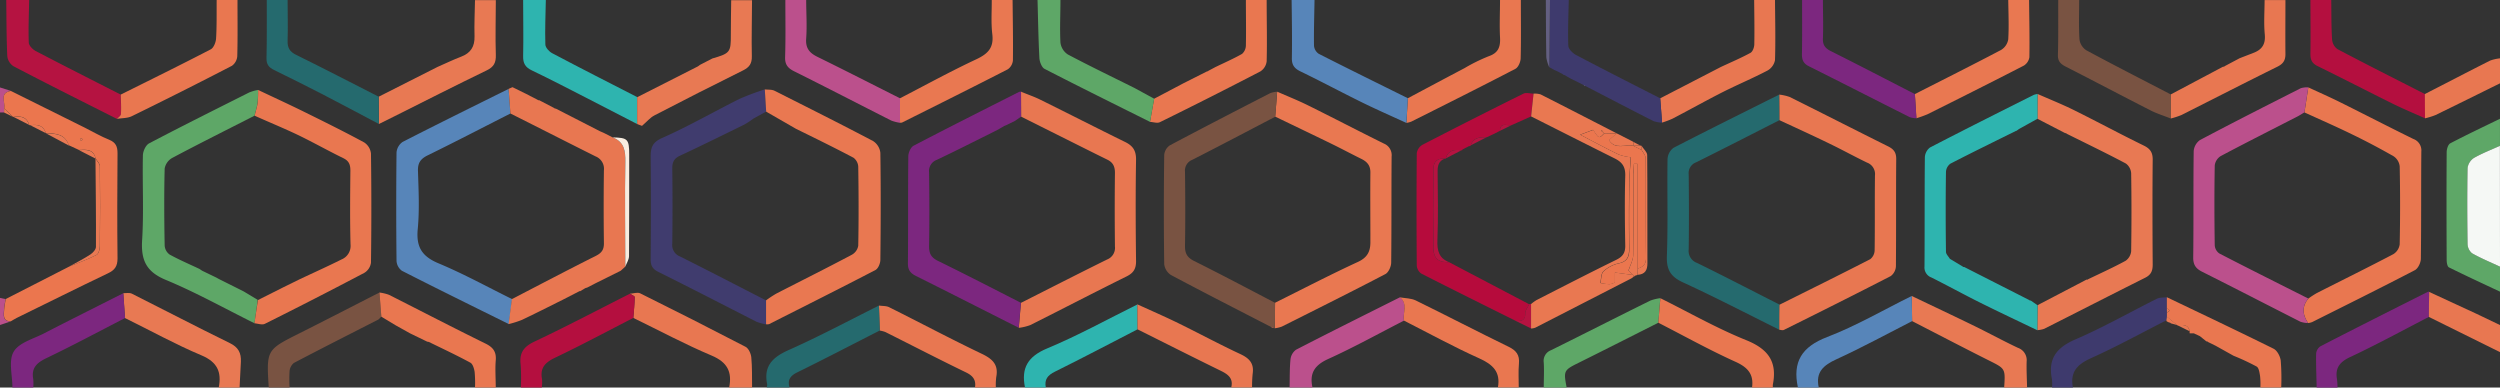 <svg id="Layer_1" data-name="Layer 1" xmlns="http://www.w3.org/2000/svg" viewBox="0 0 900 139.5"><rect x="0" y="0" width="900" height="139.5" fill="#333333" stroke="none"/><defs><style>.cls-1{fill:#5ea767;}.cls-2{fill:#2eb4af;}.cls-3{fill:#b51341;}.cls-4{fill:#e87953;}.cls-5{fill:#e97750;}.cls-6{fill:#5785b9;}.cls-7{fill:#e97851;}.cls-8{fill:#256a6e;}.cls-9{fill:#e87751;}.cls-10{fill:#bb508c;}.cls-11{fill:#b40f3f;}.cls-12{fill:#7c277f;}.cls-13{fill:#795342;}.cls-14{fill:#3e3a6d;}.cls-15{fill:#f5f8f5;}.cls-16{fill:#635f81;}.cls-17{fill:#403c6e;}.cls-18{fill:#b60b3c;}.cls-19{fill:#eb764e;}.cls-20{fill:#f8ede0;}</style></defs><path class="cls-1" d="M756,431c-6.14-2.89-12.31-5.73-18.39-8.75-.58-.29-.81-1.73-.81-2.64-.06-12.94-.08-25.89,0-38.83,0-1.09.5-2.76,1.29-3.18,5.89-3.09,11.92-5.93,17.9-8.85v9.75c-3.14,1.42-6.39,2.66-9.37,4.37a5.14,5.14,0,0,0-2.27,3.63c-.19,9.1-.16,18.2,0,27.3a4.51,4.51,0,0,0,1.6,3.37c3.23,1.82,6.69,3.25,10.07,4.83Z" transform="translate(144 -326)"/><path class="cls-2" d="M52.5,326c-.1,5.33-.34,10.67-.17,16,0,1.1,1.36,2.58,2.47,3.16,10.14,5.36,20.37,10.55,30.58,15.79v9.71c-6-3.08-11.94-6.18-17.92-9.24-6.66-3.4-13.28-6.86-20-10.08-2.37-1.13-3.19-2.55-3.13-5.15.15-6.73,0-13.46,0-20.19Z" transform="translate(144 -326)"/><path class="cls-3" d="M-133.5,326c-.09,5.1-.33,10.2-.14,15.29,0,1.08,1.4,2.51,2.52,3.09,10.15,5.31,20.38,10.47,30.59,15.68,0,2.33.2,4.66.07,7,0,.6-.92,1.17-1.42,1.75-12.46-6.29-25-12.53-37.33-19a5,5,0,0,1-2.17-3.66c-.3-6.71-.28-13.44-.37-20.17Z" transform="translate(144 -326)"/><path class="cls-4" d="M-7.66,360.81l21.18-10.72c2.82-1.23,5.6-2.58,8.48-3.68,3.46-1.32,4.94-3.64,4.83-7.37-.13-4.34.1-8.69.17-13h7.5c0,6.6-.22,13.2,0,19.79.08,2.74-.74,4.26-3.22,5.47C20.09,356.72,9,362.36-2.11,367.92c-1.82.92-3.65,1.82-5.48,2.72C-7.61,367.36-7.63,364.09-7.66,360.81Z" transform="translate(144 -326)"/><path class="cls-5" d="M362.83,361.36c6.79-3.61,13.57-7.24,20.38-10.82a62.79,62.79,0,0,1,8.71-4.29c3.53-1.2,4.27-3.42,4.09-6.79-.23-4.47,0-9,0-13.46h7.5c0,7,.11,13.94-.07,20.9,0,1.34-.84,3.32-1.88,3.87-12.42,6.47-24.95,12.72-37.46,19a8.64,8.64,0,0,1-1.78.48Q362.57,365.82,362.83,361.36Z" transform="translate(144 -326)"/><path class="cls-6" d="M362.83,361.36q-.27,4.45-.52,8.9c-5.39-2.48-10.83-4.86-16.15-7.48-7.36-3.62-14.6-7.5-22-11.08-2.2-1.06-3.13-2.31-3.09-4.82.12-7,0-13.92-.09-20.88h8.25c-.09,5.48-.27,10.95-.19,16.43a3.9,3.9,0,0,0,1.69,2.93C341.4,350.79,352.12,356.05,362.83,361.36Z" transform="translate(144 -326)"/><path class="cls-4" d="M85.38,370.66V361l21.88-11.11.77-.56h0l4.44-2.29h0c6.42-1.86,6.66-2.23,6.63-8.65,0-4.11.08-8.22.13-12.33h7.5c0,6.72-.23,13.45-.07,20.17.07,2.66-.9,4-3.19,5.13q-16,7.93-31.86,16.17c-1.57.81-2.77,2.31-4.49,3.78Z" transform="translate(144 -326)"/><path class="cls-5" d="M-101.88,368.8c.5-.58,1.39-1.15,1.42-1.75.13-2.33,0-4.66-.07-7,10.82-5.39,21.67-10.72,32.4-16.29,1.06-.55,1.84-2.55,1.92-3.92.28-4.61.17-9.23.21-13.85h7.5c0,6.74.1,13.47-.08,20.2a4.67,4.67,0,0,1-1.93,3.5q-17.88,9.26-36,18.12C-98.06,368.59-100.07,368.49-101.88,368.8Z" transform="translate(144 -326)"/><path class="cls-5" d="M290.59,351.67a.36.36,0,0,0,.41-.17l2.54-1.35c3.21-1.55,6.5-3,9.59-4.74a4.14,4.14,0,0,0,1.39-3.07c.11-5.44,0-10.89,0-16.34H312c0,7.36.19,14.71,0,22.06a5,5,0,0,1-2.25,3.64q-18,9.35-36.2,18.29c-.94.46-2.36-.05-3.55-.11q.74-4.17,1.49-8.34L282,356h0Z" transform="translate(144 -326)"/><path class="cls-7" d="M180,361.38c9.16-4.73,18.21-9.71,27.54-14.07,4.19-2,6.27-4.15,5.69-9-.49-4.06-.17-8.22-.2-12.34h7.5c.07,7.24.22,14.49.12,21.73a4.38,4.38,0,0,1-1.83,3.24c-12.64,6.49-25.36,12.82-38.07,19.17a2,2,0,0,1-.74.07C180,367.27,180,364.32,180,361.38Z" transform="translate(144 -326)"/><path class="cls-1" d="M271.51,361.54q-.75,4.17-1.49,8.34c-12.69-6.33-25.41-12.61-38-19.1-1-.54-1.77-2.54-1.84-3.9-.37-6.95-.47-13.92-.67-20.88h8.25c0,5.12-.27,10.25,0,15.35a6,6,0,0,0,2.63,4.24c7.92,4.2,16,8.08,24,12.07Z" transform="translate(144 -326)"/><path class="cls-8" d="M-7.66,360.81c0,3.28,0,6.55.07,9.83-6.92-3.65-13.82-7.35-20.77-10.94-5.64-2.91-11.33-5.73-17-8.51-1.85-.91-2.76-2-2.7-4.26.17-7,.09-13.95.1-20.93h7.5c0,4.87.15,9.75,0,14.61-.09,2.59.72,4,3.13,5.17C-27.42,350.65-17.56,355.78-7.66,360.81Z" transform="translate(144 -326)"/><path class="cls-9" d="M453.68,361.39l21.85-11.29c3.56-1.66,7.19-3.2,10.63-5.07.81-.43,1.37-2,1.39-3.06.1-5.32,0-10.65-.05-16H495c.05,7.23.23,14.46,0,21.68a5.48,5.48,0,0,1-2.73,3.76c-5.26,2.76-10.77,5.06-16.08,7.74-6.08,3.08-12,6.41-18.08,9.57a32.12,32.12,0,0,1-3.77,1.42C454.13,367.24,453.91,364.32,453.68,361.39Z" transform="translate(144 -326)"/><path class="cls-10" d="M180,361.38c0,2.94,0,5.89,0,8.83a15.12,15.12,0,0,1-3.13-.8c-11.66-5.9-23.27-11.92-35-17.76-2.27-1.14-3.31-2.4-3.23-5.1.22-6.84.09-13.7.09-20.55h7.5c0,4.61.33,9.25,0,13.84-.28,3.46,1.13,5.18,4,6.6C160.19,351.33,170.07,356.38,180,361.38Z" transform="translate(144 -326)"/><path class="cls-7" d="M545.36,359.87c10.37-5.28,20.79-10.49,31.08-15.92a5.48,5.48,0,0,0,2.53-3.81c.28-4.69.06-9.42,0-14.14h7.5c.07,6.85.22,13.71.11,20.56a4.29,4.29,0,0,1-2,3.06c-11.46,5.91-23,11.68-34.54,17.45a39.4,39.4,0,0,1-4.15,1.5Z" transform="translate(144 -326)"/><path class="cls-11" d="M695.25,326c.07,4.73,0,9.47.3,14.19a4.76,4.76,0,0,0,1.9,3.48c10.44,5.51,21,10.82,31.52,16.19l.06,8.74c-3.91-1.76-7.88-3.4-11.73-5.3-9-4.46-17.95-9.09-27-13.52-2-1-2.58-2.28-2.55-4.39.09-6.46,0-12.93,0-19.39Z" transform="translate(144 -326)"/><path class="cls-12" d="M545.36,359.87l.57,8.7a8.06,8.06,0,0,1-2.45-.4c-12.11-6.09-24.18-12.27-36.3-18.33-2-1-2.52-2.32-2.48-4.42.12-6.47.05-12.95.05-19.42h7.5c0,4.61.18,9.23,0,13.83-.09,2.36.79,3.54,2.85,4.57C525.23,349.47,535.28,354.7,545.36,359.87Z" transform="translate(144 -326)"/><path class="cls-13" d="M604.5,326c0,4.73-.19,9.47.11,14.18a5.52,5.52,0,0,0,2.43,3.9c10.07,5.43,20.27,10.63,30.42,15.9q0,4.33,0,8.68c-2.48-1-5.06-1.77-7.42-3-10.18-5.18-20.27-10.54-30.46-15.71-1.89-1-2.8-2-2.73-4.22.18-6.58.09-13.17.11-19.76Z" transform="translate(144 -326)"/><path class="cls-14" d="M453.68,361.39c.23,2.93.45,5.85.67,8.78a11.14,11.14,0,0,1-3.12-.58c-8.2-4.16-16.35-8.42-24.52-12.65a.43.43,0,0,0-.49-.23l-1-.55-2.66-1.32-1-.48L419.18,353a.8.8,0,0,1-.63-.33l-1.92-1-1.08-.47-1.76-1-.05,0q.13-12.12.26-24.23h6.75c-.1,5.48-.36,11-.16,16.45,0,1.18,1.56,2.72,2.78,3.37C433.43,351.11,443.57,356.22,453.68,361.39Z" transform="translate(144 -326)"/><path class="cls-9" d="M637.5,368.66q0-4.35,0-8.68l18.95-10.05.19.26.1-.3.22-.11,5.29-2.81h0l5.16-2c3-1.19,4.24-3.18,3.91-6.62-.39-4.07-.07-8.22-.06-12.33h7.5c0,6.49-.07,13,0,19.46,0,2.33-.87,3.53-2.95,4.56-11.54,5.7-23,11.59-34.5,17.37A28.32,28.32,0,0,1,637.5,368.66Z" transform="translate(144 -326)"/><path class="cls-15" d="M756,422c-3.38-1.58-6.84-3-10.07-4.83a4.51,4.51,0,0,1-1.6-3.37c-.13-9.1-.16-18.2,0-27.3a5.14,5.14,0,0,1,2.27-3.63c3-1.71,6.23-2.95,9.37-4.37Z" transform="translate(144 -326)"/><path class="cls-9" d="M118.5,465.5c1.12-5.6-.64-9.1-6.3-11.49-9.6-4.05-18.82-9-28.2-13.56.19-2.5.46-5,.49-7.5,0-.4-1.12-.81-1.72-1.21,1.25-.07,2.73-.62,3.7-.14q19.07,9.45,37.93,19.25c1.09.56,1.95,2.47,2.07,3.83.34,3.58.22,7.21.28,10.82Z" transform="translate(144 -326)"/><path class="cls-4" d="M-65.25,465.5c1.07-5.53-.46-9.14-6.18-11.56C-80.82,450-89.81,445-99,440.5c-.2-3-.41-6-.62-8.95,1,0,2.25-.25,3.09.17,11.77,5.9,23.42,12,35.25,17.78,3.12,1.52,4.13,3.58,4,6.7s-.31,6.2-.47,9.3Z" transform="translate(144 -326)"/><path class="cls-4" d="M577.5,465.5c.46-6.88.41-6.78-5.54-9.76-9.24-4.63-18.4-9.42-27.59-14.14l-.15-9.05c7.52,3.6,15.07,7.15,22.56,10.8,5.26,2.57,10.41,5.39,15.7,7.88a4.69,4.69,0,0,1,3.11,4.92c-.09,3.11.09,6.23.16,9.35Z" transform="translate(144 -326)"/><path class="cls-12" d="M730.39,440.09c-9.46,4.87-18.81,10-28.42,14.49-3.77,1.78-5.35,4-4.65,7.95a26.6,26.6,0,0,1,.18,3H690c-.09-4.11-.27-8.21-.19-12.32a3.56,3.56,0,0,1,1.59-2.57C704.28,444,717.21,437.5,730.14,431c.09-.05.24,0,.36.05C730.46,434.06,730.43,437.07,730.39,440.09Z" transform="translate(144 -326)"/><path class="cls-11" d="M82.77,431.74c.6.4,1.72.81,1.72,1.21,0,2.5-.3,5-.49,7.5-9.33,4.78-18.57,9.75-28,14.24-3.64,1.72-5.67,3.65-4.87,7.82a13.68,13.68,0,0,1-.09,3H43.5a70.72,70.72,0,0,0-.07-8.24c-.5-4.15,1-6.41,4.89-8.26C59.93,443.53,71.31,437.53,82.77,431.74Z" transform="translate(144 -326)"/><path class="cls-10" d="M361.44,441.42c-9.08,4.65-18,9.61-27.28,13.81-4.93,2.23-6.81,5.17-5.66,10.27h-8.25c.08-3.36,0-6.74.32-10.07a5,5,0,0,1,2-3.53c12.41-6.4,24.91-12.61,37.39-18.86C363,435.37,360.9,438.63,361.44,441.42Z" transform="translate(144 -326)"/><path class="cls-12" d="M-99.6,431.55c.21,3,.42,6,.62,8.95-9.44,4.85-18.8,9.88-28.37,14.46-3.47,1.67-5.42,3.56-4.68,7.55a16.55,16.55,0,0,1,0,3h-7.5c0-4.36-1.45-9.55.42-12.84s7-4.62,10.83-6.59C-118.74,441.16-109.15,436.38-99.6,431.55Z" transform="translate(144 -326)"/><path class="cls-6" d="M544.22,432.55l.15,9.05c-9.06,4.61-18,9.51-27.22,13.72-4.74,2.17-7.61,4.67-6.4,10.18h-7.5c-2-9.24,1.38-14.66,10.52-18.17C524.26,443.31,534.1,437.55,544.22,432.55Z" transform="translate(144 -326)"/><path class="cls-13" d="M-7.72,441c-10.16,5.19-20.33,10.33-30.43,15.63a4.24,4.24,0,0,0-1.6,2.93,47.25,47.25,0,0,0,0,5.95h-7.5c-.86-13.61-.83-13.56,11.19-19.59,9.59-4.81,19.11-9.74,28.67-14.61.22,2.9.45,5.79.67,8.69Z" transform="translate(144 -326)"/><path class="cls-14" d="M635.9,441.31c-9,4.57-17.87,9.46-27.07,13.6-5,2.24-7.67,5-6.58,10.59h-7.5a16.43,16.43,0,0,0-.06-3c-1.45-7.32,1.59-11.36,8.45-14.31,10-4.3,19.55-9.76,29.33-14.64,1-.51,2.4-.38,3.61-.55,0,1.33,0,2.65,0,4,0,.5,0,1,0,1.5s0,1,0,1.5S636,440.87,635.9,441.31Z" transform="translate(144 -326)"/><path class="cls-5" d="M361.44,441.42c-.54-2.79,1.53-6.05-1.52-8.38,1.94.35,4.07.3,5.77,1.13,11.2,5.48,22.25,11.24,33.46,16.69,2.77,1.35,3.94,3,3.67,6-.26,2.85-.07,5.74-.07,8.61h-7.5c1-5.58-1.81-8.24-6.69-10.45C379.35,450.89,370.46,446,361.44,441.42Z" transform="translate(144 -326)"/><path class="cls-5" d="M-6.72,440c-.22-2.9-.45-5.79-.67-8.69a15.49,15.49,0,0,1,3.46.84C7.66,438,19.18,444,30.81,449.7c2.76,1.36,3.92,3,3.66,6.06s0,6.49,0,9.74H27a41.44,41.44,0,0,0-.13-5.58c-.18-1.2-.66-2.88-1.54-3.36-4.87-2.64-9.91-5-14.89-7.43l-.11-.05L9.8,449l-6.18-3-5.18-2.89-.09-.05Z" transform="translate(144 -326)"/><path class="cls-1" d="M453,442.18c-9.56,4.82-19.11,9.67-28.7,14.43-5.3,2.63-5.49,2.86-4.3,8.89h-8.25c0-3,.18-6,0-9a4.08,4.08,0,0,1,2.58-4.41c12-5.92,23.87-12,35.83-17.89a16.36,16.36,0,0,1,3.54-.86C453.49,436.3,453.24,439.24,453,442.18Z" transform="translate(144 -326)"/><path class="cls-5" d="M453,442.18c.24-2.94.49-5.88.73-8.83,10.27,5.1,20.28,10.82,30.89,15.1,7.86,3.17,11.23,7.69,9.62,15.93a4.67,4.67,0,0,0,0,1.12h-7.5c.64-4.76-1.5-7.23-5.91-9.23C471.38,452,462.26,446.92,453,442.18Z" transform="translate(144 -326)"/><path class="cls-2" d="M265.51,444.56c-9.9,5.1-19.74,10.3-29.72,15.23-2.65,1.3-3.87,2.83-3.29,5.71H225c-1.43-7,1-11.17,8-14.08,11.1-4.62,21.67-10.48,32.47-15.82Z" transform="translate(144 -326)"/><path class="cls-9" d="M207,465.5c.42-2.71-.72-4.22-3.25-5.44-9.73-4.71-19.34-9.68-29-14.52a9.9,9.9,0,0,0-2.06-.54q-.13-4.49-.26-9c1.24.19,2.63.07,3.69.61,11.12,5.55,22.1,11.39,33.31,16.75,3.87,1.85,6.09,3.91,5.22,8.38a23.14,23.14,0,0,0-.15,3.73Z" transform="translate(144 -326)"/><path class="cls-9" d="M265.51,444.56l-.06-9c4.92,2.26,9.9,4.41,14.76,6.79,7.49,3.67,14.84,7.64,22.4,11.16,3.27,1.53,4.91,3.44,4.34,7.11a43.13,43.13,0,0,0-.2,4.84h-7.5c.81-3.25-1.15-4.68-3.69-5.94C285.52,454.61,275.52,449.56,265.51,444.56Z" transform="translate(144 -326)"/><path class="cls-8" d="M172.43,436q.12,4.49.26,9c-9.85,5-19.66,10.13-29.58,15-2.56,1.25-3.71,2.72-2.86,5.49H132a3.06,3.06,0,0,0,.19-1.09c-1.39-6.68,2-9.84,7.82-12.43C151,447.08,161.64,441.39,172.43,436Z" transform="translate(144 -326)"/><path class="cls-5" d="M636.07,437c0-1.33,0-2.65,0-4,12.82,6.14,25.68,12.22,38.42,18.54,1.28.63,2.37,2.7,2.57,4.24a80.34,80.34,0,0,1,.18,9.7h-7.5a27.39,27.39,0,0,0-.11-4.06c-.2-1.23-.42-3-1.25-3.47a82.79,82.79,0,0,0-8.31-3.88l0,0-6.19-3.46-.11-.07-2.85-1.4a.71.71,0,0,0-.62-.24L647.94,447l-2.16-1-1.5,0h0a3.48,3.48,0,0,1,0-.72c-.53-2.75-2.68-2.19-4.55-2.23l0,0-3.64-3c0-.5,0-1,0-1.5l1.09-.76Z" transform="translate(144 -326)"/><path class="cls-9" d="M729,368.6l-.06-8.74c7.83-4,15.64-8.09,23.51-12.05A15.32,15.32,0,0,1,756,347v9c-7.73,3.81-15.45,7.65-23.21,11.42A27.4,27.4,0,0,1,729,368.6Z" transform="translate(144 -326)"/><path class="cls-9" d="M730.39,440.09c0-3,.07-6,.11-9q8.58,4,17.15,7.93c2.8,1.31,5.57,2.68,8.35,4v9.75Z" transform="translate(144 -326)"/><path class="cls-16" d="M414,326q-.13,12.12-.26,24.23a13.14,13.14,0,0,1-1.06-3.5c-.14-6.91-.14-13.82-.18-20.73Z" transform="translate(144 -326)"/><path class="cls-10" d="M-144,433.25l2,.43c-.2,1.33-.5,2.65-.57,4-.1,1.81-.53,3.94,2.36,4.05L-144,443Z" transform="translate(144 -326)"/><path class="cls-10" d="M-142.55,366.48l-1.45,0v-9l3.91,1.24c-4.29.75-1.88,4.07-2.4,6.26Z" transform="translate(144 -326)"/><path class="cls-17" d="M131.79,442.77a17.24,17.24,0,0,1-3.47-.95c-11.78-6-23.51-12.06-35.33-17.95-2.14-1.06-2.77-2.33-2.75-4.61.1-12.22.13-24.45,0-36.67,0-3.37.47-5.3,4.17-6.94,9.44-4.18,18.44-9.36,27.7-14a92.06,92.06,0,0,1,9.23-3.47c.16,2.66.33,5.31.49,8l-4.53,2.47a30.5,30.5,0,0,1-3.37,2.21c-7.7,3.78-15.4,7.58-23.17,11.21-2.16,1-2.77,2.37-2.74,4.65q.17,13.49,0,27a4.38,4.38,0,0,0,2.79,4.61c10.38,5.18,20.67,10.54,31,15.83Z" transform="translate(144 -326)"/><path class="cls-7" d="M131.82,366.19c-.16-2.66-.33-5.31-.49-8,1.14.13,2.44,0,3.41.44,11.91,6,23.8,11.95,35.58,18.15a5.8,5.8,0,0,1,2.61,4.23c.19,12.84.15,25.69,0,38.54,0,1.26-.79,3.15-1.78,3.66-12.69,6.61-25.48,13-38.26,19.47a2.89,2.89,0,0,1-1.11.06c0-2.87,0-5.74,0-8.61a38.72,38.72,0,0,1,3.7-2.44c9.07-4.66,18.2-9.21,27.22-14a4.63,4.63,0,0,0,2.27-3.21c.18-9.49.15-19,0-28.49a4.32,4.32,0,0,0-1.73-3.22c-6.82-3.6-13.76-7-20.67-10.39Z" transform="translate(144 -326)"/><path class="cls-8" d="M496.54,444.7c-11.51-5.7-22.9-11.64-34.58-17-4.54-2.07-6.07-4.59-5.88-9.57.42-11.6.06-23.22.23-34.83a5.43,5.43,0,0,1,2.15-4.08c12.63-6.52,25.37-12.82,38.09-19.18q0,4.6.07,9.21c-10,5.08-20,10.22-30.05,15.2a4.13,4.13,0,0,0-2.64,4.34c.1,9,.13,18,0,27a4.58,4.58,0,0,0,3,4.86c10,4.89,19.81,10,29.7,15C496.59,438.67,496.56,441.69,496.54,444.7Z" transform="translate(144 -326)"/><path class="cls-6" d="M39.19,442.68C26.34,436.31,13.46,430,.67,423.47a4.74,4.74,0,0,1-1.92-3.56q-.21-19.49,0-39A5.14,5.14,0,0,1,.93,377.1C13.59,370.61,26.36,364.33,39.1,358c.22,3,.44,5.91.65,8.87-9.88,5-19.72,10.13-29.68,15-2.59,1.26-3.7,2.69-3.6,5.66.22,7,.58,14-.08,20.92-.62,6.42,1.48,9.85,7.48,12.35,9.05,3.77,17.69,8.54,26.5,12.88C40,436.67,39.59,439.68,39.19,442.68Z" transform="translate(144 -326)"/><path class="cls-7" d="M315.78,359c3.71,1.64,7.49,3.13,11.11,4.93,9.13,4.52,18.17,9.23,27.3,13.75a4.51,4.51,0,0,1,2.79,4.69c-.1,12.71,0,25.43-.15,38.14,0,1.43-.95,3.56-2.09,4.16-12.36,6.45-24.83,12.67-37.29,18.91a11,11,0,0,1-2.46.59c0-3.06,0-6.13.05-9.19,9.92-4.93,19.75-10.05,29.81-14.69,3.43-1.59,4.51-3.78,4.49-7.18,0-8.35-.08-16.71,0-25.07,0-2.55-1.25-3.86-3.31-4.87-3.57-1.76-7.08-3.64-10.66-5.39-6.75-3.29-13.53-6.53-20.3-9.79C315.33,365,315.56,362,315.78,359Z" transform="translate(144 -326)"/><path class="cls-1" d="M-52.39,442.37c-10.61-5.26-21-11.08-31.9-15.6-7.14-2.95-9-7.19-8.54-14.42.63-10.07.06-20.22.27-30.33,0-1.53,1-3.78,2.28-4.43,11.93-6.27,24-12.27,36-18.31a17.16,17.16,0,0,1,3.16-.9,41.18,41.18,0,0,1-.14,4.59c-.22,1.58-.73,3.12-1.11,4.68-9.9,5.05-19.84,10-29.66,15.22a5.53,5.53,0,0,0-2.69,3.79c-.23,9.24-.17,18.5,0,27.75a4.34,4.34,0,0,0,1.77,3.22c3.49,1.92,7.17,3.49,10.77,5.19l.93.63,0,0,5.13,2.48.94.52,8,4,.94.48,5,3C-51.56,436.8-52,439.58-52.39,442.37Z" transform="translate(144 -326)"/><path class="cls-9" d="M496.62,369.27q0-4.61-.07-9.21a16.62,16.62,0,0,1,3.79.87c11.81,5.88,23.56,11.88,35.37,17.76,2,1,2.95,2.16,2.93,4.57-.11,12.87,0,25.74-.11,38.61a4.67,4.67,0,0,1-1.88,3.53c-12.76,6.57-25.61,13-38.45,19.37-.44.22-1.11,0-1.66-.07,0-3,0-6,.08-9,10.91-5.44,21.84-10.83,32.68-16.4a4.22,4.22,0,0,0,1.57-3.22c.13-9,0-18,.12-26.93a4.4,4.4,0,0,0-2.85-4.61c-4.48-2.15-8.84-4.57-13.32-6.73C508.79,374.86,502.69,372.1,496.62,369.27Z" transform="translate(144 -326)"/><path class="cls-5" d="M687,357.46c3.81,1.77,7.66,3.46,11.42,5.33,8.81,4.38,17.54,8.9,26.37,13.23a4.39,4.39,0,0,1,2.89,4.56c-.11,12.84,0,25.69-.17,38.53,0,1.43-1,3.55-2.16,4.15-12.26,6.38-24.65,12.52-37,18.7a6,6,0,0,1-1.43.34c-2-3-2.33-5.91.1-8.82a30.67,30.67,0,0,1,3.08-2c9.18-4.66,18.42-9.21,27.53-14a4.89,4.89,0,0,0,2.26-3.55q.29-14,0-28.05a5,5,0,0,0-2.2-3.63c-5-2.85-10-5.5-15.19-8-5.57-2.72-11.26-5.2-16.9-7.78Z" transform="translate(144 -326)"/><path class="cls-9" d="M39.75,366.86c-.21-3-.43-5.91-.65-8.87l1.4-.61,6.07,3,.08.07,2.86,1.46a.71.71,0,0,0,.61.17l5.39,2.81a.64.64,0,0,0,.58.21L72,373.25l1.6.71,2.93,1.5,0,0c4.18,1.58,4.63,4.81,4.56,8.85-.21,12.55,0,25.12,0,37.68l-1.63,1.48-9,4.47h0l-3,1.55-.79.26-.76.46h0l-1.12.65-.2-.07-.17.13-6,3.08c-4.84,2.4-9.67,4.86-14.55,7.17a35,35,0,0,1-4.78,1.51c.4-3,.79-6,1.19-9,10.06-5.21,20.1-10.49,30.23-15.57,2.09-1.05,2.93-2.24,2.9-4.57q-.18-13.12,0-26.24a4.81,4.81,0,0,0-3-5C60.22,377.21,50,372,39.75,366.86Z" transform="translate(144 -326)"/><path class="cls-4" d="M589.51,359.82c4.4,1.94,8.87,3.72,13.17,5.85,8.37,4.15,16.58,8.59,25,12.69,2.34,1.14,3.31,2.45,3.29,5.1-.12,12.61-.09,25.22,0,37.82,0,2.27-.62,3.66-2.73,4.72-12.14,6.07-24.22,12.27-36.34,18.38a9.18,9.18,0,0,1-2.45.47c0-3,.07-6,.1-9l17.65-9.22.18.11.16-.13c4.58-2.21,9.22-4.3,13.68-6.73a4.76,4.76,0,0,0,2-3.46q.22-14,0-28a4.73,4.73,0,0,0-1.9-3.55c-7-3.72-14.19-7.18-21.31-10.72a.51.51,0,0,0-.54-.22l-10-5.17Z" transform="translate(144 -326)"/><path class="cls-9" d="M223.55,359c2.35,1,4.77,1.79,7,2.91,10.16,5,20.25,10.19,30.43,15.17,2.76,1.35,4,3,4,6.29-.2,12.23-.15,24.46,0,36.68,0,2.75-.94,4.24-3.43,5.47-11.6,5.74-23.08,11.71-34.65,17.51a18.43,18.43,0,0,1-4.13,1l.78-9c10.32-5.22,20.61-10.48,31-15.61a4.48,4.48,0,0,0,2.83-4.66c-.1-8.85-.11-17.7,0-26.55,0-2.32-.74-3.76-2.76-4.74-4.35-2.13-8.67-4.31-13-6.47l-18-9Z" transform="translate(144 -326)"/><path class="cls-2" d="M589.51,359.82c0,3,0,5.95,0,8.92l-6.73,3.74h0l-.9.66v-.08c-7.91,3.92-15.85,7.79-23.7,11.84a3.89,3.89,0,0,0-1.63,2.93c-.14,9.61-.13,19.21,0,28.82,0,.84.9,1.67,1.39,2.51h0l4.62,2.78.25.18h.31L586.49,434l.25.18h.31l2.48,1.71c0,3-.07,6-.1,9-6.95-3.35-13.92-6.62-20.82-10.06-5.79-2.89-11.45-6-17.25-8.91a3.84,3.84,0,0,1-2.54-4c.09-13.09,0-26.18.13-39.27a4.7,4.7,0,0,1,1.85-3.55c12.37-6.42,24.83-12.65,37.28-18.91A6.66,6.66,0,0,1,589.51,359.82Z" transform="translate(144 -326)"/><path class="cls-5" d="M-52.34,367.65c.38-1.56.89-3.1,1.11-4.68a41.18,41.18,0,0,0,.14-4.59c5.49,2.6,11,5.13,16.44,7.81,7.3,3.6,14.6,7.21,21.75,11.08a5.47,5.47,0,0,1,2.45,4q.27,19.65,0,39.3a5.06,5.06,0,0,1-2.35,3.63q-17.83,9.4-35.88,18.39c-1,.48-2.47-.11-3.72-.2.41-2.79.83-5.57,1.25-8.36l9.06-4.56,0,0,6-2.95c5-2.36,10.09-4.64,15.06-7.13A5.26,5.26,0,0,0-17.81,414c-.23-8.87-.14-17.75-.05-26.62,0-2.11-.52-3.45-2.54-4.44-5.49-2.67-10.81-5.69-16.31-8.34C-41.84,372.15-47.12,370-52.34,367.65Z" transform="translate(144 -326)"/><path class="cls-12" d="M223.52,435l-.78,9c-12.34-6.23-24.67-12.5-37-18.66-2-1-2.92-2.16-2.89-4.54.12-12.85,0-25.69.14-38.53,0-1.31.87-3.28,1.92-3.82,12.58-6.58,25.27-12.95,37.94-19.36a2.22,2.22,0,0,1,.74-.08v9l-2.29,1.56-1.54.76-1.5.73-.71.28-2.18,1.27-1.6.82-1.39.7c-6.36,3.15-12.68,6.37-19.1,9.4a4.31,4.31,0,0,0-2.81,4.6c.12,8.85.15,17.71,0,26.56,0,2.6.75,4,3.09,5.18C203.56,424.75,213.52,429.9,223.52,435Z" transform="translate(144 -326)"/><path class="cls-10" d="M687,433.48c-2.43,2.91-2.08,5.86-.1,8.82a9.64,9.64,0,0,1-2.74-.47c-11.81-6-23.56-12.06-35.39-18-2.25-1.13-3.25-2.48-3.21-5.17.16-12.74,0-25.49.17-38.24a5.38,5.38,0,0,1,2.26-4c12-6.36,24.17-12.52,36.31-18.67a8.06,8.06,0,0,1,2.69-.3q-.69,4.5-1.4,9c-.85.5-1.67,1.06-2.55,1.51-9.2,4.72-18.45,9.38-27.59,14.23a4.64,4.64,0,0,0-2.14,3.33c-.17,9.61-.15,19.22,0,28.83a3.91,3.91,0,0,0,1.67,2.91C665.62,422.76,676.33,428.1,687,433.48Z" transform="translate(144 -326)"/><path class="cls-13" d="M315,435c0,3.06,0,6.13-.05,9.19l-.83-.19a.27.27,0,0,0-.35-.19c-12.08-6.23-24.19-12.4-36.19-18.79a5.39,5.39,0,0,1-2.46-3.91c-.19-13.1-.17-26.21,0-39.32a4.66,4.66,0,0,1,2-3.45c12-6.38,24.09-12.6,36.18-18.82a9.34,9.34,0,0,1,2.47-.5c-.22,3-.45,6-.68,9-9.94,5.18-19.86,10.42-29.85,15.5a4.18,4.18,0,0,0-2.64,4.34c.11,8.85.15,17.71,0,26.56-.06,2.72.73,4.25,3.23,5.51C295.63,424.81,305.31,429.94,315,435Z" transform="translate(144 -326)"/><path class="cls-18" d="M401.8,441.58c-11.38-5.66-22.77-11.3-34.1-17.07a3.84,3.84,0,0,1-1.66-2.87q-.17-20.25,0-40.49a4.23,4.23,0,0,1,2-3q18.13-9.37,36.41-18.44c1-.48,2.4,0,3.62,0-.29,2.73-.59,5.46-.88,8.2l-7.13,3.19c-1.58.21-3.95-1.22-4.08,2l-1.95,1-2.6,1.22-.23.07c-2.39,0-4.77.06-5.72,2.92a.44.44,0,0,1-.57.27l-2.42,1.23-.09.25-.27.05c-2.55-.35-4.79-.07-5.65,2.9l-.13.17-.22-.07c-2.67-.27-4.06,1.19-4.09,3.62-.1,9.57-.13,19.15,0,28.72.05,3.68,1.87,5.06,5.62,4.93l28.84,15.15c-.5,1.09-1.43,2.19-1.4,3.27C405.17,441.36,403.71,441.63,401.8,441.58Z" transform="translate(144 -326)"/><path class="cls-19" d="M-142.49,365c.52-2.19-1.89-5.51,2.4-6.26L-113.4,372c2.9,1.45,5.71,3.12,8.71,4.31,2.42,1,3,2.48,3,4.86-.09,12.62-.15,25.24,0,37.86,0,2.84-1,4.22-3.48,5.38-11,5.26-21.83,10.67-32.73,16-.78.38-1.5.86-2.25,1.29-2.89-.11-2.46-2.24-2.36-4.05.07-1.34.37-2.66.57-4l22.8-11.66c3.32-1.37,6.72-2.61,9.91-4.24.77-.39,1.2-2.11,1.21-3.22.09-9.58.1-19.17,0-28.75,0-.92-1-1.82-1.56-2.73l0,0c-.75-3.46-3.4-3.21-6-3.07l0,0-3.54-1.64-.11,0c-1.31-4.17-4.77-4.31-8.25-4.41l0,0c-.9-2.83-3-3.24-5.58-2.84l-.25,0-.19-.17c-.87-2.88-3-3.24-5.58-2.85l-.24,0-.18-.16Zm28.2,11.05c-.21-.09-.46-.3-.61-.24s-.19.38-.28.59c.21.09.46.29.6.23S-114.38,376.26-114.29,376.05Z" transform="translate(144 -326)"/><path class="cls-7" d="M407.2,367.91c.29-2.74.59-5.47.88-8.2a7.41,7.41,0,0,1,2.53.27c9.15,4.63,18.25,9.34,27.37,14l-.08.07-4.4-.09-.9-1.14-.24.24,1.14.9c-1.9,2-1.9,2-4-1.23l-4.67,1.75c4.71,2.45,9.22,4.9,13.83,7.12a18.45,18.45,0,0,0,4.38,1c-.17,3-.51,6.52-.55,10.05-.09,7.48-.11,15,0,22.45,0,2.93-.4,5-3.84,5.71a11.8,11.8,0,0,0-5.44,2.87c-.9.84-.78,2.77-1.12,4.2a22.1,22.1,0,0,0,3.3.43,6.22,6.22,0,0,0,1.91-.62v-3.59L444,425l0,0c0,.24,0,.48,0,.72h0l-.68.49Q426,435.1,408.64,444a5.64,5.64,0,0,1-1.46.27c0-2.94,0-5.87,0-8.81a15.87,15.87,0,0,1,2-1.45c9.54-4.86,19.06-9.77,28.68-14.48,2.34-1.15,3.28-2.53,3.23-5.16-.15-8.36-.23-16.72,0-25.07.1-3.27-1.1-4.94-3.89-6.31C427.19,378,417.21,372.94,407.2,367.91Z" transform="translate(144 -326)"/><path class="cls-20" d="M81.12,422c0-12.56-.23-25.13,0-37.68.07-4-.38-7.27-4.56-8.85,5.43.09,5.95.62,5.95,6.09,0,12.22,0,24.45-.06,36.68C82.42,419.5,81.57,420.75,81.12,422Z" transform="translate(144 -326)"/><path class="cls-7" d="M445.5,424.94l-.24.16H445l-1-.07,0,0-1.74-1.6c.69-2.11,1.67-3.79,1.7-5.48.15-9.72.06-19.44.08-29.15,0-1.26.13-2.52.2-3.77l1.3,0v37.72C445.5,423.48,445.5,424.21,445.5,424.94Z" transform="translate(144 -326)"/><path class="cls-4" d="M445.5,424.94c0-.73,0-1.46,0-2.19,1.79-.68,3.1-1.34,3.06-3.87-.18-12-.05-24-.15-36,0-1-.92-1.94-1.42-2.92v-1.41c.7,1.09,2,2.18,2,3.28.13,13,0,25.93.08,38.89C449.1,423.32,448.15,424.79,445.5,424.94Z" transform="translate(144 -326)"/><path class="cls-7" d="M438,374l6,3.05,0,1.42,0,0c-2.93-.58-6.59,1.49-8.79-2.05l2.7-2.37Z" transform="translate(144 -326)"/><path class="cls-3" d="M407.16,435.42c0,2.94,0,5.87,0,8.81l-5.38-2.65c1.91.05,3.37-.22,3.31-2.78,0-1.08.9-2.18,1.4-3.27A1.42,1.42,0,0,1,407.16,435.42Z" transform="translate(144 -326)"/><path class="cls-7" d="M447,378.58V380l-3-1.48,0,0,2.5-.08A.42.42,0,0,1,447,378.58Z" transform="translate(144 -326)"/><path class="cls-4" d="M446.51,378.41l-2.5.08,0-1.42Z" transform="translate(144 -326)"/><path class="cls-16" d="M426.22,356.71a.43.43,0,0,1,.49.23l-.32.05Z" transform="translate(144 -326)"/><path class="cls-4" d="M444,425l1,.07-1,.65C444,425.5,444,425.26,444,425Z" transform="translate(144 -326)"/><path class="cls-7" d="M313.81,443.8a.27.27,0,0,1,.35.19l-.27.08Z" transform="translate(144 -326)"/><path class="cls-4" d="M-109.63,383.08c.55.91,1.55,1.81,1.56,2.73.12,9.58.11,19.17,0,28.75,0,1.11-.44,2.83-1.21,3.22-3.19,1.63-6.59,2.87-9.91,4.24,2.59-1.45,5.24-2.79,7.73-4.41.9-.58,2-1.8,2-2.73C-109.4,404.28-109.54,393.68-109.63,383.08Z" transform="translate(144 -326)"/><path class="cls-4" d="M-127.44,374c3.48.1,6.94.24,8.25,4.41Z" transform="translate(144 -326)"/><path class="cls-4" d="M-115.57,380.05c2.59-.14,5.24-.39,6,3.07Z" transform="translate(144 -326)"/><path class="cls-4" d="M-139.08,368.11c2.54-.39,4.71,0,5.58,2.85Z" transform="translate(144 -326)"/><path class="cls-4" d="M-133.06,371.11c2.55-.4,4.68,0,5.58,2.84Z" transform="translate(144 -326)"/><path class="cls-4" d="M-142.49,365l3,3-3.05-1.5Z" transform="translate(144 -326)"/><path class="cls-4" d="M639.74,443l-2.26-.6a.55.55,0,0,0-.57-.28l-.89-.43a1,1,0,0,1-.12-.42c.07-.44.14-.87.2-1.31Z" transform="translate(144 -326)"/><path class="cls-4" d="M636.07,437l1.11.74-1.09.76C636.08,438,636.08,437.5,636.07,437Z" transform="translate(144 -326)"/><path class="cls-4" d="M644.26,445.25,639.71,443C641.58,443.06,643.73,442.5,644.26,445.25Z" transform="translate(144 -326)"/><path class="cls-3" d="M376.14,383.11c-2.22.82-2.62,2.51-2.6,4.7.09,8.21.24,16.43-.07,24.63-.14,3.73.51,6.5,4.2,7.94-3.75.13-5.57-1.25-5.62-4.93-.13-9.57-.1-19.15,0-28.72C372.08,384.3,373.47,382.84,376.14,383.11Z" transform="translate(144 -326)"/><path class="cls-3" d="M391.21,375.39l-5.72,2.92C386.44,375.45,388.82,375.42,391.21,375.39Z" transform="translate(144 -326)"/><path class="cls-3" d="M382.14,380.11l-5.65,2.9C377.35,380,379.59,379.76,382.14,380.11Z" transform="translate(144 -326)"/><path class="cls-3" d="M400.07,371.1l-4.08,2C396.12,369.88,398.49,371.31,400.07,371.1Z" transform="translate(144 -326)"/><path class="cls-4" d="M-114.29,376.05c-.09.21-.14.52-.29.58s-.39-.14-.6-.23c.09-.21.14-.53.28-.59S-114.5,376-114.29,376.05Z" transform="translate(144 -326)"/><path class="cls-19" d="M444,378.51l3,1.48c.5,1,1.42,1.95,1.42,2.92.1,12,0,24,.15,36,0,2.53-1.27,3.19-3.06,3.87V385l-1.3,0c-.07,1.25-.2,2.51-.2,3.77,0,9.71.07,19.43-.08,29.15,0,1.69-1,3.37-1.7,5.48L444,425l-6.62-.87v3.59a6.22,6.22,0,0,1-1.91.62,22.1,22.1,0,0,1-3.3-.43c.34-1.43.22-3.36,1.12-4.2a11.8,11.8,0,0,1,5.44-2.87c3.44-.7,3.88-2.78,3.84-5.71-.12-7.48-.1-15,0-22.45,0-3.53.38-7.06.55-10.05a18.45,18.45,0,0,1-4.38-1c-4.61-2.22-9.12-4.67-13.83-7.12l4.67-1.75c2.06,3.2,2.06,3.2,4,1.23h0l4.4.09-2.7,2.37C437.4,380,441.06,377.93,444,378.51Z" transform="translate(144 -326)"/><path class="cls-19" d="M433.5,374l-1.14-.9.24-.24.9,1.14Z" transform="translate(144 -326)"/></svg>